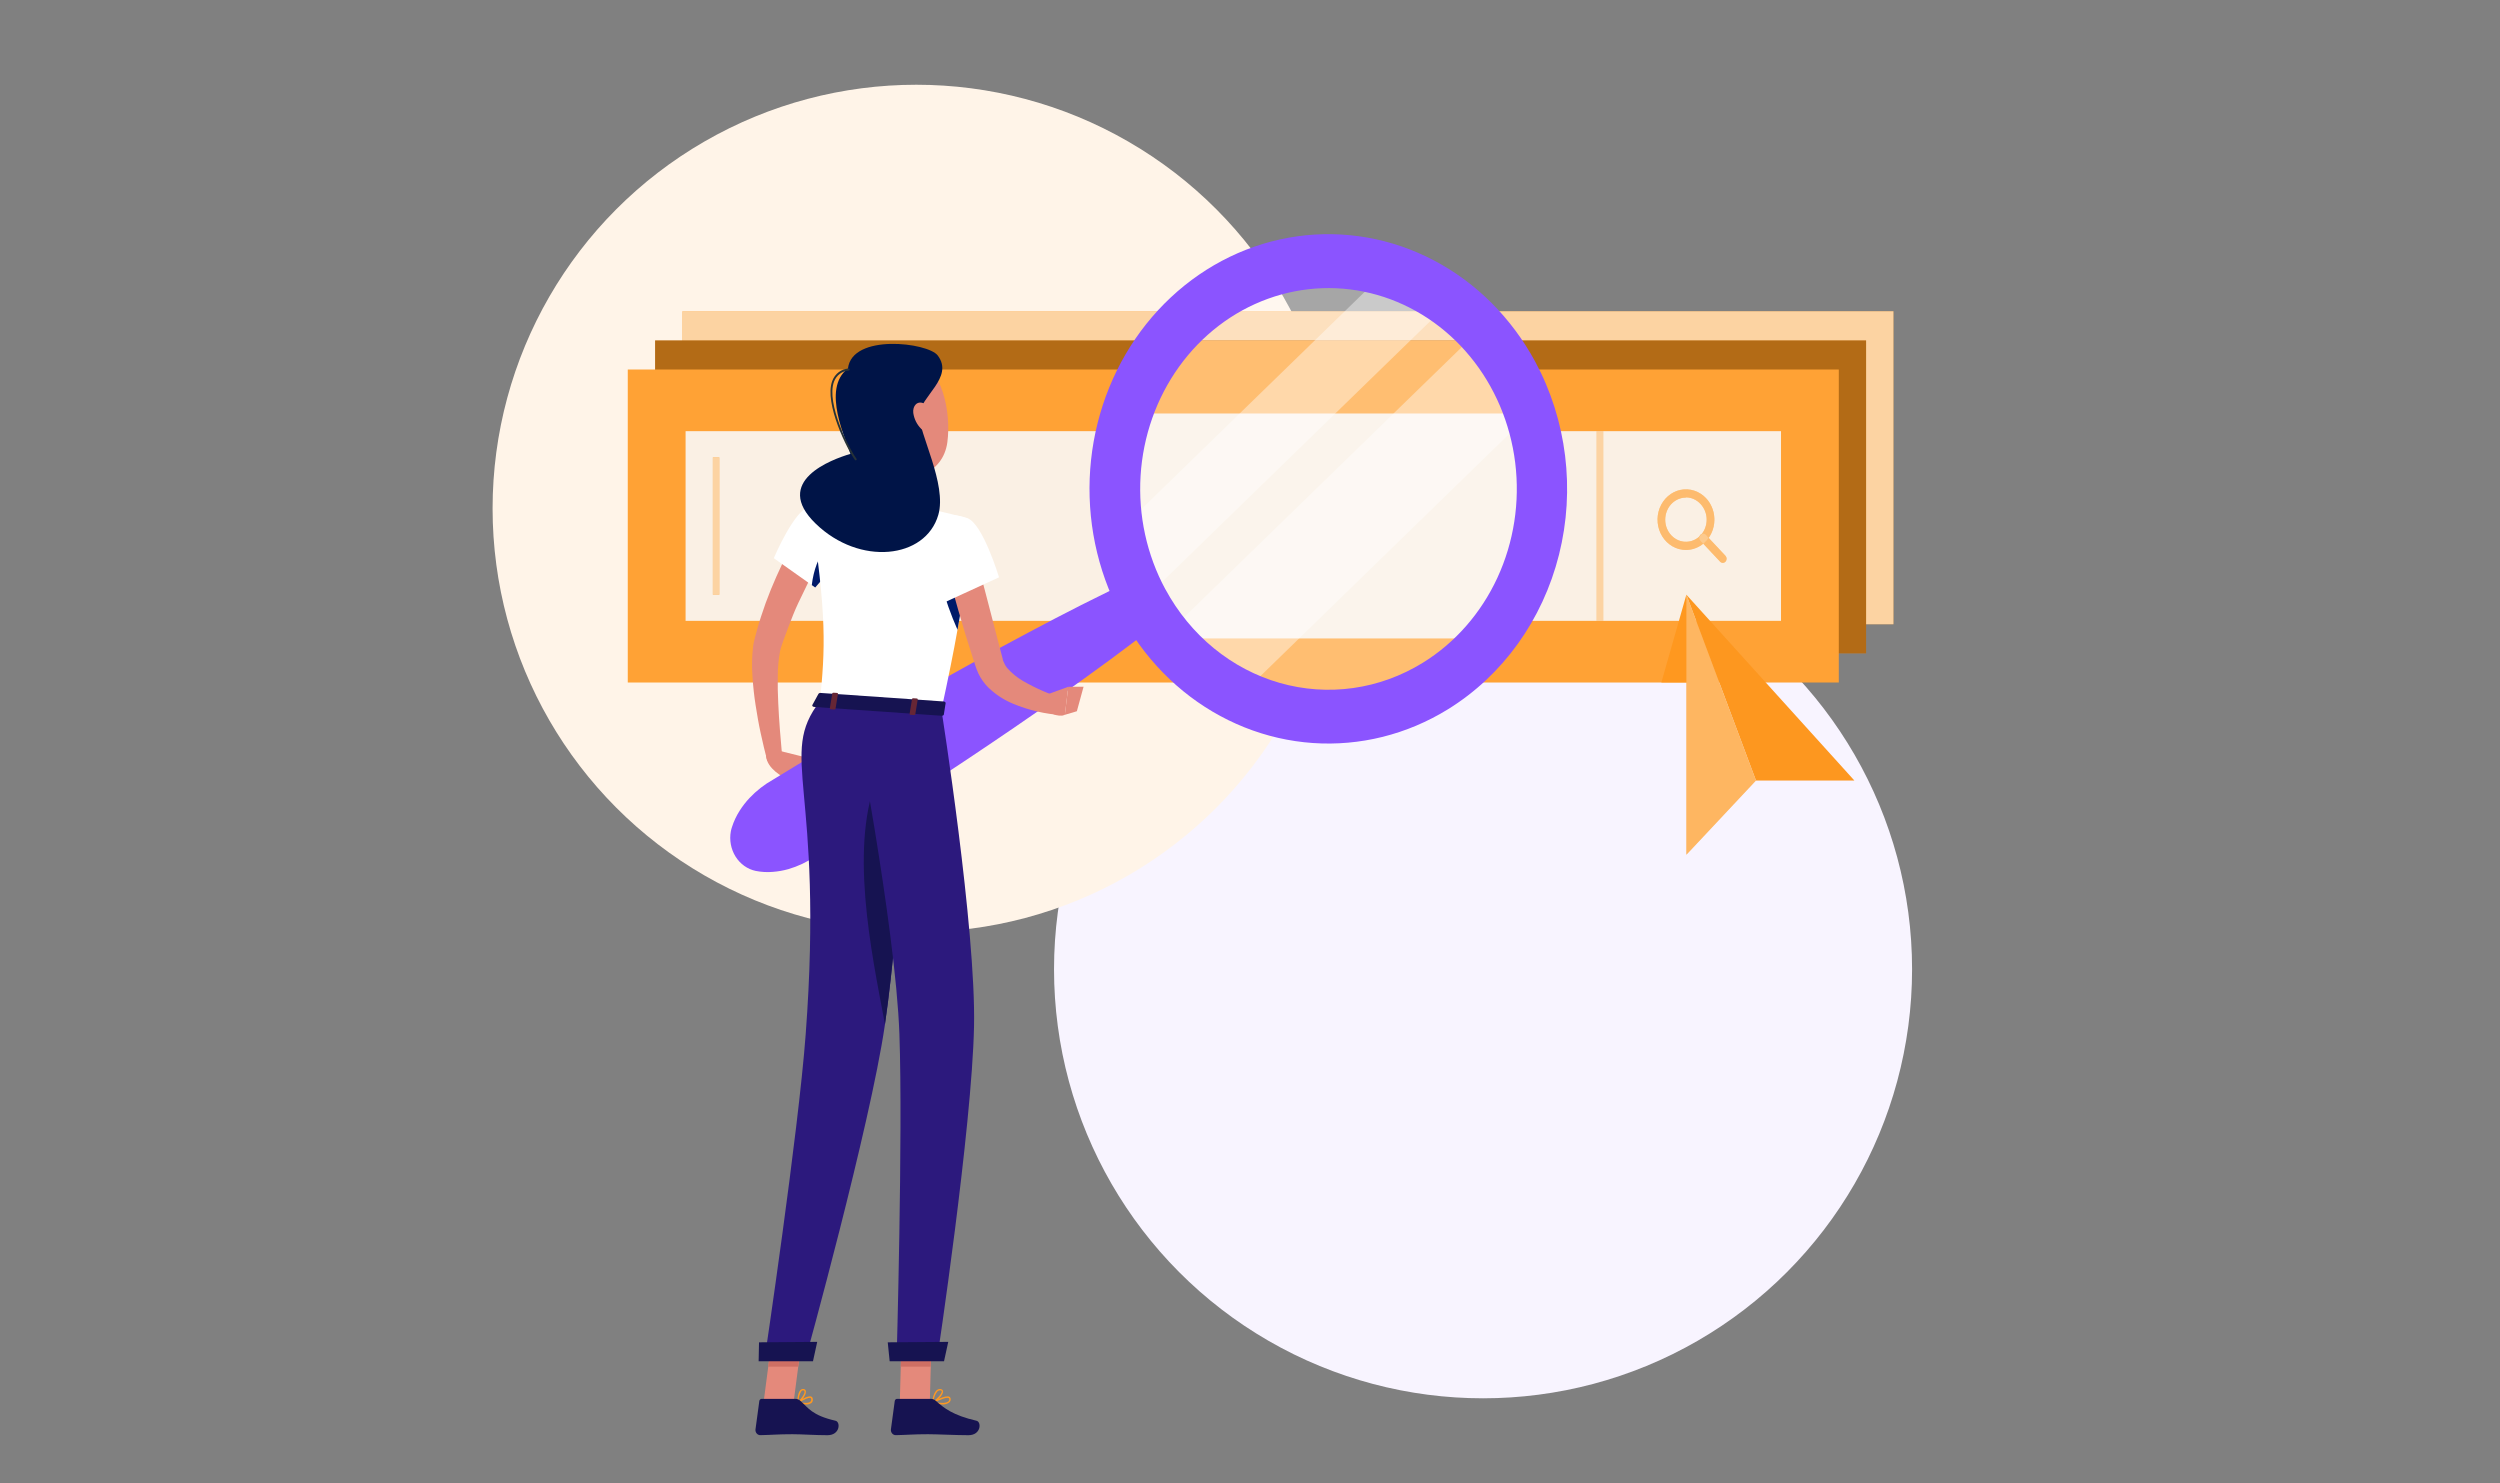 <svg width="236" height="140" viewBox="0 0 236 140" fill="none" xmlns="http://www.w3.org/2000/svg">
<rect x="0" y="0" width="236" height="140" fill="#808080" stroke="none"/>
<circle cx="140" cy="91.5" r="40.5" fill="#F8F4FF"/>
<circle cx="86.5" cy="48" r="40" fill="#FFF4E8"/>
<path d="M178.737 29.385H64.419V58.928H178.737V29.385Z" fill="#FF981F"/>
<path opacity="0.6" d="M178.737 29.385H64.419V58.928H178.737V29.385Z" fill="#FAFAFA"/>
<path d="M176.159 32.135H61.841V61.677H176.159V32.135Z" fill="#FF981F"/>
<path opacity="0.3" d="M176.159 32.135H61.841V61.677H176.159V32.135Z" fill="black"/>
<path d="M173.581 34.884H59.263V64.427H173.581V34.884Z" fill="#FF981F"/>
<path opacity="0.1" d="M173.581 34.884H59.263V64.427H173.581V34.884Z" fill="#FAFAFA"/>
<path d="M168.127 58.61V40.701L64.717 40.701V58.61L168.127 58.61Z" fill="#FF981F"/>
<path opacity="0.9" d="M168.127 58.61V40.701L64.717 40.701V58.61L168.127 58.61Z" fill="#FAFAFA"/>
<path d="M150.732 40.701V58.61H151.339V40.701H150.732Z" fill="#FF981F"/>
<path opacity="0.6" d="M150.732 40.701V58.61H151.339V40.701H150.732Z" fill="#FAFAFA"/>
<path d="M67.295 43.171V56.139H67.902V43.171H67.295Z" fill="#FF981F"/>
<path opacity="0.6" d="M67.295 43.171V56.139H67.902V43.171H67.295Z" fill="#FAFAFA"/>
<path d="M159.153 51.916C158.712 51.916 158.277 51.8 157.888 51.578C157.499 51.356 157.168 51.035 156.923 50.644C156.678 50.252 156.527 49.803 156.484 49.334C156.44 48.866 156.506 48.394 156.675 47.959C156.844 47.524 157.111 47.141 157.452 46.842C157.793 46.544 158.198 46.339 158.63 46.247C159.063 46.156 159.51 46.179 159.933 46.315C160.355 46.452 160.739 46.697 161.051 47.03C161.427 47.43 161.682 47.94 161.786 48.496C161.89 49.051 161.836 49.627 161.633 50.15C161.43 50.673 161.086 51.12 160.644 51.434C160.203 51.749 159.684 51.916 159.153 51.916ZM159.153 46.972C158.7 46.972 158.262 47.14 157.912 47.446C157.562 47.752 157.323 48.179 157.235 48.652C157.147 49.126 157.215 49.617 157.429 50.043C157.643 50.469 157.988 50.802 158.407 50.986C158.825 51.171 159.29 51.195 159.723 51.054C160.156 50.913 160.53 50.617 160.781 50.215C161.032 49.813 161.145 49.331 161.1 48.851C161.055 48.37 160.855 47.922 160.535 47.581C160.355 47.383 160.141 47.226 159.903 47.118C159.666 47.01 159.411 46.954 159.153 46.953V46.972Z" fill="#FF981F"/>
<path d="M162.633 53.134C162.585 53.134 162.537 53.123 162.493 53.103C162.449 53.084 162.408 53.054 162.375 53.018L160.538 51.059C160.5 51.025 160.469 50.982 160.448 50.934C160.426 50.886 160.414 50.833 160.412 50.78C160.41 50.726 160.418 50.673 160.436 50.623C160.455 50.574 160.482 50.528 160.518 50.49C160.553 50.453 160.596 50.423 160.642 50.404C160.689 50.384 160.739 50.375 160.789 50.377C160.839 50.379 160.888 50.392 160.933 50.416C160.978 50.439 161.019 50.472 161.051 50.513L162.887 52.471C162.955 52.544 162.993 52.642 162.993 52.744C162.993 52.847 162.955 52.945 162.887 53.018C162.82 53.091 162.729 53.133 162.633 53.134Z" fill="#FF981F"/>
<g opacity="0.6">
<path opacity="0.6" d="M159.153 51.916C158.712 51.916 158.277 51.8 157.888 51.578C157.499 51.356 157.168 51.035 156.923 50.644C156.678 50.252 156.527 49.803 156.484 49.334C156.44 48.866 156.506 48.394 156.675 47.959C156.844 47.524 157.111 47.141 157.452 46.842C157.793 46.544 158.198 46.339 158.63 46.247C159.063 46.156 159.51 46.179 159.933 46.315C160.355 46.452 160.739 46.697 161.051 47.03C161.427 47.43 161.682 47.94 161.786 48.496C161.89 49.051 161.836 49.627 161.633 50.15C161.43 50.673 161.086 51.12 160.644 51.434C160.203 51.749 159.684 51.916 159.153 51.916ZM159.153 46.972C158.7 46.972 158.262 47.14 157.912 47.446C157.562 47.752 157.323 48.179 157.235 48.652C157.147 49.126 157.215 49.617 157.429 50.043C157.643 50.469 157.988 50.802 158.407 50.986C158.825 51.171 159.29 51.195 159.723 51.054C160.156 50.913 160.53 50.617 160.781 50.215C161.032 49.813 161.145 49.331 161.1 48.851C161.055 48.37 160.855 47.922 160.535 47.581C160.355 47.383 160.141 47.226 159.903 47.118C159.666 47.01 159.411 46.954 159.153 46.953V46.972Z" fill="#FAFAFA"/>
<path opacity="0.6" d="M162.633 53.134C162.585 53.134 162.537 53.123 162.493 53.103C162.449 53.084 162.408 53.054 162.375 53.018L160.538 51.059C160.5 51.025 160.469 50.982 160.448 50.934C160.426 50.886 160.414 50.833 160.412 50.78C160.41 50.726 160.418 50.673 160.436 50.623C160.455 50.574 160.482 50.528 160.518 50.49C160.553 50.453 160.596 50.423 160.642 50.404C160.689 50.384 160.739 50.375 160.789 50.377C160.839 50.379 160.888 50.392 160.933 50.416C160.978 50.439 161.019 50.472 161.051 50.513L162.887 52.471C162.955 52.544 162.993 52.642 162.993 52.744C162.993 52.847 162.955 52.945 162.887 53.018C162.82 53.091 162.729 53.133 162.633 53.134Z" fill="#FAFAFA"/>
</g>
<path d="M165.763 73.683H175.054L159.193 56.139L165.763 73.683Z" fill="#FF981F"/>
<g opacity="0.1">
<path opacity="0.1" d="M165.763 73.683H175.054L159.193 56.139L165.763 73.683Z" fill="black"/>
</g>
<g style="mix-blend-mode:multiply">
<path d="M156.833 64.422L159.193 56.139L160.531 64.422H156.833Z" fill="#FF981F"/>
</g>
<path d="M159.193 56.139V80.687L160.837 78.938L165.763 73.683L159.193 56.139Z" fill="#FF981F"/>
<path opacity="0.3" d="M159.193 56.139V80.687L160.837 78.938L165.763 73.683L159.193 56.139Z" fill="#FAFAFA"/>
<path d="M143.776 39.034C142.907 36.486 141.579 34.144 139.868 32.139H110.957C109.246 34.144 107.918 36.486 107.048 39.034L111.048 60.27C114.108 63.807 118.222 66.106 122.69 66.776C127.159 67.445 131.708 66.444 135.563 63.942C139.418 61.441 142.342 57.593 143.839 53.052C145.336 48.511 145.312 43.558 143.773 39.034H143.776Z" fill="#FF981F"/>
<path opacity="0.1" d="M143.776 39.034C142.907 36.486 141.579 34.144 139.868 32.139H110.957C109.246 34.144 107.918 36.486 107.048 39.034L111.048 60.27C114.108 63.807 118.222 66.106 122.69 66.776C127.159 67.445 131.708 66.444 135.563 63.942C139.418 61.441 142.342 57.593 143.839 53.052C145.336 48.511 145.312 43.558 143.773 39.034H143.776Z" fill="#FAFAFA"/>
<path d="M144.929 47.112C144.722 52.009 142.899 56.669 139.78 60.27H111.055C108.63 57.46 106.975 53.993 106.27 50.249C105.564 46.504 105.836 42.625 107.056 39.034H143.78C144.662 41.619 145.053 44.365 144.929 47.112Z" fill="#FF981F"/>
<path opacity="0.9" d="M144.929 47.112C144.722 52.009 142.899 56.669 139.78 60.27H111.055C108.63 57.46 106.975 53.993 106.27 50.249C105.564 46.504 105.836 42.625 107.056 39.034H143.78C144.662 41.619 145.053 44.365 144.929 47.112Z" fill="#FAFAFA"/>
<path opacity="0.3" d="M144.929 47.112C144.703 52.265 142.689 57.144 139.278 60.801C135.867 64.458 131.303 66.633 126.473 66.901C121.643 67.17 116.891 65.514 113.142 62.255C109.393 58.996 106.914 54.367 106.186 49.268C105.458 44.168 106.534 38.962 109.205 34.661C111.875 30.36 115.95 27.272 120.636 25.996C125.322 24.72 130.286 25.348 134.563 27.758C138.839 30.167 142.123 34.186 143.776 39.034C144.658 41.619 145.05 44.364 144.929 47.112Z" fill="white"/>
<path opacity="0.4" d="M136.424 28.944L108.332 56.268C108.191 55.991 108.053 55.712 107.917 55.43C107.058 53.596 106.461 51.635 106.146 49.613L130.41 26.012C132.557 26.615 134.591 27.607 136.424 28.944Z" fill="white"/>
<path opacity="0.4" d="M143.94 39.534L117.546 65.222C114.808 63.933 112.384 61.991 110.463 59.544L139.304 31.491C141.406 33.759 142.992 36.51 143.94 39.534Z" fill="white"/>
<path d="M144.922 34.136C142.693 30.015 139.369 26.692 135.37 24.587C131.37 22.482 126.875 21.689 122.453 22.31C118.031 22.93 113.881 24.935 110.528 28.072C107.175 31.208 104.769 35.335 103.616 39.93C102.463 44.525 102.613 49.381 104.048 53.885C105.484 58.389 108.139 62.337 111.679 65.231C115.219 68.124 119.484 69.833 123.935 70.141C128.385 70.448 132.822 69.341 136.682 66.959C141.853 63.769 145.625 58.52 147.17 52.366C148.714 46.212 147.906 39.655 144.922 34.136ZM110.015 55.636C108.257 52.388 107.442 48.658 107.671 44.916C107.901 41.175 109.166 37.59 111.306 34.614C113.446 31.64 116.365 29.408 119.695 28.203C123.024 26.997 126.613 26.871 130.01 27.841C133.406 28.812 136.456 30.834 138.774 33.653C141.093 36.472 142.575 39.961 143.035 43.678C143.494 47.396 142.909 51.175 141.355 54.539C139.8 57.902 137.345 60.698 134.301 62.573C132.279 63.818 130.048 64.627 127.733 64.952C125.419 65.277 123.067 65.113 120.812 64.469C118.557 63.825 116.444 62.713 114.592 61.197C112.74 59.682 111.186 57.792 110.019 55.636H110.015Z" fill="#8B54FF"/>
<path d="M73.571 70.876L76.356 71.566L74.047 73.404C74.047 73.404 72.393 72.606 72.316 71.353L73.571 70.876Z" fill="#E4897B"/>
<path d="M77.847 73.544L75.84 74.971L74.047 73.405L76.356 71.57L77.847 73.544Z" fill="#E4897B"/>
<path d="M109.354 58.812C106.394 61.139 103.358 63.349 100.307 65.509C97.256 67.669 94.166 69.775 91.06 71.842C87.955 73.909 84.821 75.933 81.676 77.899C80.105 78.9 78.52 79.869 76.949 80.854C76.168 81.384 75.318 81.785 74.425 82.045C73.949 82.179 73.462 82.266 72.971 82.304C72.425 82.352 71.876 82.322 71.338 82.215C70.954 82.134 70.588 81.973 70.262 81.741C69.936 81.509 69.656 81.21 69.438 80.863C69.22 80.515 69.069 80.125 68.992 79.715C68.916 79.305 68.916 78.883 68.993 78.473C69.018 78.341 69.052 78.212 69.095 78.085C69.27 77.535 69.515 77.014 69.822 76.534C70.096 76.103 70.408 75.7 70.753 75.332C71.41 74.637 72.162 74.052 72.982 73.594C74.571 72.629 76.149 71.656 77.749 70.698C80.934 68.778 84.148 66.909 87.37 65.063C90.591 63.217 93.853 61.429 97.133 59.684C100.412 57.939 103.718 56.241 107.092 54.674C107.601 54.434 108.176 54.403 108.705 54.587C109.234 54.771 109.681 55.157 109.96 55.671C110.239 56.185 110.329 56.791 110.215 57.372C110.1 57.953 109.788 58.469 109.339 58.819L109.354 58.812Z" fill="#8B54FF"/>
<path d="M77.607 52.506C77.425 52.82 77.218 53.2 77.022 53.557C76.825 53.914 76.632 54.286 76.451 54.662C76.087 55.403 75.724 56.155 75.36 56.919C74.996 57.683 74.702 58.47 74.404 59.246C74.258 59.634 74.105 60.022 73.971 60.409L73.767 61.003C73.727 61.115 73.72 61.162 73.695 61.243C73.669 61.325 73.658 61.402 73.636 61.48C73.495 62.246 73.423 63.025 73.422 63.806C73.404 64.64 73.422 65.49 73.466 66.347C73.509 67.204 73.553 68.064 73.626 68.925C73.698 69.786 73.771 70.663 73.847 71.516L72.444 71.822C72.197 70.957 72.004 70.097 71.811 69.224C71.618 68.352 71.473 67.475 71.331 66.583C71.189 65.691 71.095 64.795 71.033 63.869C70.957 62.898 70.981 61.922 71.102 60.956C71.124 60.821 71.142 60.693 71.175 60.568C71.207 60.444 71.24 60.27 71.269 60.181L71.448 59.521C71.564 59.083 71.698 58.649 71.837 58.218C72.117 57.354 72.422 56.504 72.764 55.667C73.106 54.829 73.469 54.011 73.855 53.204C74.055 52.816 74.265 52.401 74.48 52.002C74.695 51.603 74.909 51.226 75.178 50.804L77.607 52.506Z" fill="#E4897B"/>
<path d="M76.054 132.578C75.809 132.57 75.565 132.534 75.327 132.47C75.314 132.468 75.303 132.461 75.293 132.451C75.284 132.442 75.278 132.429 75.276 132.416C75.274 132.402 75.275 132.387 75.281 132.374C75.286 132.361 75.294 132.35 75.305 132.342C75.403 132.272 76.262 131.683 76.593 131.842C76.629 131.86 76.661 131.888 76.684 131.923C76.707 131.959 76.721 132 76.723 132.043C76.74 132.112 76.739 132.185 76.72 132.254C76.701 132.322 76.664 132.383 76.614 132.431C76.451 132.551 76.251 132.603 76.054 132.578ZM75.498 132.369C75.993 132.474 76.363 132.454 76.505 132.315C76.536 132.283 76.559 132.243 76.571 132.198C76.583 132.154 76.584 132.107 76.574 132.063C76.574 132.043 76.568 132.024 76.558 132.007C76.547 131.991 76.533 131.978 76.516 131.97C76.345 131.888 75.847 132.144 75.498 132.369Z" fill="#FF981F"/>
<path d="M75.323 132.474C75.313 132.477 75.301 132.477 75.291 132.474C75.28 132.468 75.272 132.459 75.266 132.448C75.26 132.437 75.257 132.424 75.258 132.411C75.258 132.377 75.258 131.508 75.567 131.217C75.605 131.18 75.65 131.153 75.699 131.136C75.748 131.119 75.8 131.114 75.851 131.12C75.904 131.121 75.956 131.141 75.997 131.178C76.038 131.215 76.066 131.266 76.076 131.322C76.141 131.659 75.625 132.311 75.349 132.485C75.34 132.484 75.331 132.48 75.323 132.474ZM75.807 131.248C75.752 131.249 75.699 131.271 75.658 131.31C75.479 131.591 75.388 131.925 75.396 132.264C75.665 132.031 75.985 131.543 75.945 131.337C75.945 131.302 75.92 131.264 75.836 131.252L75.807 131.248Z" fill="#FF981F"/>
<path d="M88.933 132.578C88.634 132.573 88.335 132.537 88.043 132.47C88.029 132.468 88.016 132.461 88.006 132.451C87.996 132.44 87.99 132.426 87.988 132.411C87.986 132.397 87.989 132.382 87.996 132.369C88.002 132.355 88.012 132.345 88.024 132.338C88.152 132.268 89.279 131.655 89.624 131.857C89.657 131.875 89.686 131.902 89.706 131.935C89.727 131.969 89.738 132.007 89.741 132.047C89.749 132.111 89.741 132.176 89.72 132.236C89.698 132.297 89.663 132.35 89.617 132.392C89.416 132.536 89.174 132.602 88.933 132.578ZM88.264 132.369C88.893 132.481 89.355 132.45 89.53 132.287C89.559 132.259 89.581 132.223 89.594 132.183C89.607 132.143 89.612 132.1 89.606 132.059C89.606 132.043 89.602 132.027 89.594 132.013C89.587 132 89.576 131.989 89.562 131.981C89.373 131.872 88.726 132.132 88.264 132.369Z" fill="#FF981F"/>
<path d="M88.053 132.473C88.048 132.476 88.041 132.477 88.035 132.477C88.029 132.477 88.023 132.476 88.017 132.473C88.007 132.468 87.998 132.459 87.993 132.447C87.988 132.436 87.986 132.424 87.988 132.411C87.988 132.376 88.057 131.562 88.41 131.248C88.511 131.157 88.641 131.113 88.773 131.124C88.959 131.143 89.01 131.244 89.024 131.325C89.075 131.667 88.41 132.318 88.072 132.489L88.053 132.473ZM88.73 131.248C88.644 131.249 88.562 131.282 88.497 131.341C88.288 131.604 88.161 131.929 88.133 132.272C88.475 132.051 88.93 131.539 88.897 131.333C88.897 131.333 88.897 131.263 88.766 131.252L88.73 131.248Z" fill="#FF981F"/>
<path d="M81.912 40.86C82.134 42.671 82.639 46.344 81.41 47.453C81.41 47.453 81.774 49.299 84.872 49.512C88.297 49.749 86.617 47.813 86.617 47.813C84.777 47.209 84.915 45.731 85.326 44.366L81.912 40.86Z" fill="#E4897B"/>
<path d="M84.941 132.4H87.773L87.963 125.412H85.13L84.941 132.4Z" fill="#E4897B"/>
<path d="M72.08 132.4H74.913L75.822 125.412H72.993L72.08 132.4Z" fill="#E4897B"/>
<path d="M75.087 132.051H71.906C71.851 132.05 71.798 132.071 71.757 132.108C71.715 132.146 71.688 132.199 71.68 132.256L71.317 134.94C71.309 135.008 71.316 135.076 71.335 135.141C71.355 135.206 71.386 135.266 71.429 135.317C71.472 135.368 71.524 135.408 71.582 135.436C71.64 135.464 71.704 135.479 71.767 135.479C72.858 135.46 73.411 135.39 74.811 135.39C75.669 135.39 76.927 135.483 78.116 135.483C79.305 135.483 79.367 134.23 78.872 134.118C76.654 133.61 76.305 132.908 75.556 132.237C75.425 132.118 75.259 132.052 75.087 132.051Z" fill="#161351"/>
<path d="M87.868 132.051H84.69C84.635 132.049 84.582 132.07 84.54 132.108C84.499 132.145 84.472 132.198 84.464 132.256L84.101 134.94C84.094 135.008 84.101 135.077 84.121 135.142C84.141 135.206 84.173 135.266 84.216 135.317C84.259 135.368 84.311 135.409 84.37 135.436C84.428 135.464 84.491 135.479 84.555 135.479C85.646 135.46 86.199 135.39 87.595 135.39C88.457 135.39 90.235 135.483 91.424 135.483C92.613 135.483 92.675 134.23 92.18 134.118C89.962 133.61 89.09 132.908 88.341 132.237C88.209 132.117 88.041 132.051 87.868 132.051Z" fill="#161351"/>
<path d="M87.959 125.412L87.864 129.014H85.032L85.13 125.412H87.959Z" fill="#CE6F64"/>
<path d="M72.989 125.412H75.822L75.353 129.014H72.52L72.989 125.412Z" fill="#CE6F64"/>
<path d="M78.814 52.971C78.277 53.867 77.654 54.701 76.956 55.461L76.632 55.232L73.047 52.692C73.047 52.692 75.004 48.039 76.476 47.802C77.883 47.562 78.909 49.113 79.385 50.773C79.567 51.374 79.265 52.188 78.814 52.971Z" fill="white"/>
<path d="M78.814 52.971C78.276 53.867 77.654 54.702 76.956 55.461L76.632 55.232C76.792 53.836 77.301 52.452 77.883 52.014C78.24 52.053 78.556 52.456 78.814 52.971Z" fill="#001A69"/>
<path d="M91.079 55.294C90.908 56.458 90.686 57.827 90.388 59.452C90.024 61.53 89.515 64.024 88.871 67.006L77.4 66.23C77.894 61.263 78.087 58.191 76.476 47.818C78.105 47.575 79.748 47.46 81.392 47.473C83.133 47.461 84.874 47.581 86.599 47.833C88.824 48.221 91.326 48.935 91.326 48.935C91.326 48.935 91.966 49.202 91.079 55.294Z" fill="white"/>
<path d="M91.079 55.294C90.908 56.458 90.686 57.827 90.388 59.452C89.757 58.02 89.233 56.538 88.821 55.019H90.951L91.079 55.294Z" fill="#001A69"/>
<path d="M81.287 38.313C81.719 41.272 81.847 42.536 83.392 43.92C85.716 46.007 89.028 44.789 89.431 41.748C89.795 39.015 89.024 34.633 86.184 33.725C85.56 33.521 84.897 33.49 84.258 33.636C83.619 33.783 83.026 34.101 82.535 34.561C82.044 35.02 81.671 35.607 81.453 36.264C81.235 36.92 81.177 37.626 81.287 38.313Z" fill="#E4897B"/>
<path d="M85.839 66.796C85.839 66.796 85.657 72.183 85.221 78.977C84.857 84.678 84.308 91.363 83.541 96.692L83.519 96.839C82.141 106.27 76.036 128.313 76.036 128.313H72.175C72.175 128.313 75.356 107.022 76.054 97.677C77.825 74.072 73.389 71.4 77.4 66.195L85.839 66.796Z" fill="#2C197D"/>
<path d="M85.221 78.977C84.857 84.678 84.308 91.363 83.541 96.692C82.236 89.769 80.09 79.66 82.97 73.036C83.657 74.917 84.457 77.042 85.221 78.977Z" fill="#161351"/>
<path d="M88.871 67.009C88.871 67.009 92.144 87.695 91.948 96.901C91.755 106.479 88.464 128.312 88.464 128.312H84.639C84.639 128.312 85.243 107.034 84.904 97.63C84.541 87.376 80.469 66.424 80.469 66.424L88.871 67.009Z" fill="#2C197D"/>
<path d="M83.984 128.506H89.115L89.515 126.672L83.803 126.715L83.984 128.506Z" fill="#161351"/>
<path d="M71.615 128.506H76.745L77.145 126.672L71.651 126.715L71.615 128.506Z" fill="#161351"/>
<path d="M77.269 65.489L76.687 66.552C76.64 66.633 76.731 66.727 76.862 66.734L88.893 67.568C88.995 67.568 89.086 67.529 89.097 67.459L89.268 66.37C89.268 66.296 89.192 66.226 89.079 66.219L77.443 65.412C77.411 65.41 77.378 65.416 77.348 65.43C77.318 65.443 77.291 65.464 77.269 65.489Z" fill="#161351"/>
<path d="M78.745 66.978L78.436 66.955C78.374 66.955 78.327 66.913 78.334 66.874L78.567 65.458C78.567 65.42 78.629 65.388 78.691 65.392L79.003 65.412C79.065 65.412 79.109 65.454 79.105 65.497L78.872 66.909C78.865 66.951 78.807 66.982 78.745 66.978Z" fill="#662635"/>
<path d="M86.275 67.498L85.966 67.479C85.904 67.479 85.857 67.436 85.865 67.393L86.097 65.982C86.097 65.939 86.159 65.912 86.225 65.916L86.534 65.935C86.595 65.935 86.643 65.978 86.635 66.021L86.403 67.432C86.406 67.475 86.348 67.502 86.275 67.498Z" fill="#662635"/>
<path d="M91.977 52.037C92.413 53.588 92.828 55.158 93.231 56.725L94.449 61.413L94.602 61.995L94.642 62.139L94.66 62.212V62.251C94.673 62.303 94.689 62.353 94.707 62.402C94.797 62.638 94.919 62.858 95.071 63.054C95.505 63.543 96.008 63.956 96.562 64.279C97.83 65.011 99.172 65.589 100.562 66.001L100.351 67.514C98.72 67.424 97.114 67.053 95.595 66.416C94.754 66.065 93.979 65.555 93.308 64.912C92.923 64.531 92.603 64.082 92.362 63.585C92.297 63.451 92.24 63.312 92.191 63.17L92.151 63.066L92.126 62.992L92.079 62.848L91.886 62.263C91.377 60.712 90.904 59.16 90.457 57.586C90.01 56.011 89.57 54.46 89.17 52.878L91.977 52.037Z" fill="#E4897B"/>
<path d="M91.326 48.919C92.78 49.427 94.308 54.499 94.308 54.499L89.057 56.911C89.057 56.911 86.875 51.218 87.843 49.931C88.81 48.644 89.657 48.337 91.326 48.919Z" fill="white"/>
<path d="M88.519 33.554C87.592 32.333 80.428 31.46 80.047 34.788C77.501 36.688 79.916 41.597 80.279 42.846C78.523 43.366 72.865 45.429 77.007 49.438C81.148 53.448 87.359 52.766 88.573 48.616C89.424 45.716 86.722 40.86 86.781 39.162C86.839 37.463 90.108 35.629 88.519 33.554Z" fill="#001447"/>
<path d="M80.781 43.459C80.768 43.459 80.755 43.456 80.743 43.45C80.731 43.444 80.72 43.435 80.712 43.424C80.054 42.571 77.763 38.088 78.567 35.955C78.691 35.624 78.903 35.338 79.175 35.132C79.448 34.925 79.771 34.807 80.105 34.791C80.117 34.79 80.129 34.791 80.14 34.794C80.151 34.798 80.162 34.803 80.171 34.811C80.18 34.819 80.188 34.829 80.193 34.84C80.199 34.852 80.202 34.864 80.203 34.877C80.206 34.902 80.2 34.927 80.186 34.947C80.171 34.968 80.15 34.981 80.127 34.985C79.826 34.997 79.535 35.1 79.289 35.283C79.042 35.466 78.849 35.721 78.734 36.017C77.96 38.08 80.207 42.458 80.85 43.296C80.862 43.309 80.869 43.326 80.872 43.344C80.874 43.363 80.871 43.381 80.864 43.398C80.857 43.414 80.845 43.428 80.83 43.438C80.815 43.447 80.798 43.452 80.781 43.451V43.459Z" fill="#263238"/>
<path d="M86.213 38.98C86.294 39.546 86.55 40.067 86.941 40.461C87.457 40.989 87.944 40.628 87.992 39.957C88.035 39.356 87.817 38.359 87.206 38.08C86.595 37.801 86.137 38.309 86.213 38.98Z" fill="#E4897B"/>
<path d="M98.78 65.582L100.845 64.834L100.522 67.483C100.522 67.483 99.707 67.87 98.653 66.893L97.645 66.207L98.438 65.745C98.547 65.679 98.661 65.625 98.78 65.582Z" fill="#E4897B"/>
<path d="M102.289 64.826L101.656 67.141L100.521 67.479L100.845 64.834L102.289 64.826Z" fill="#E4897B"/>
</svg>
